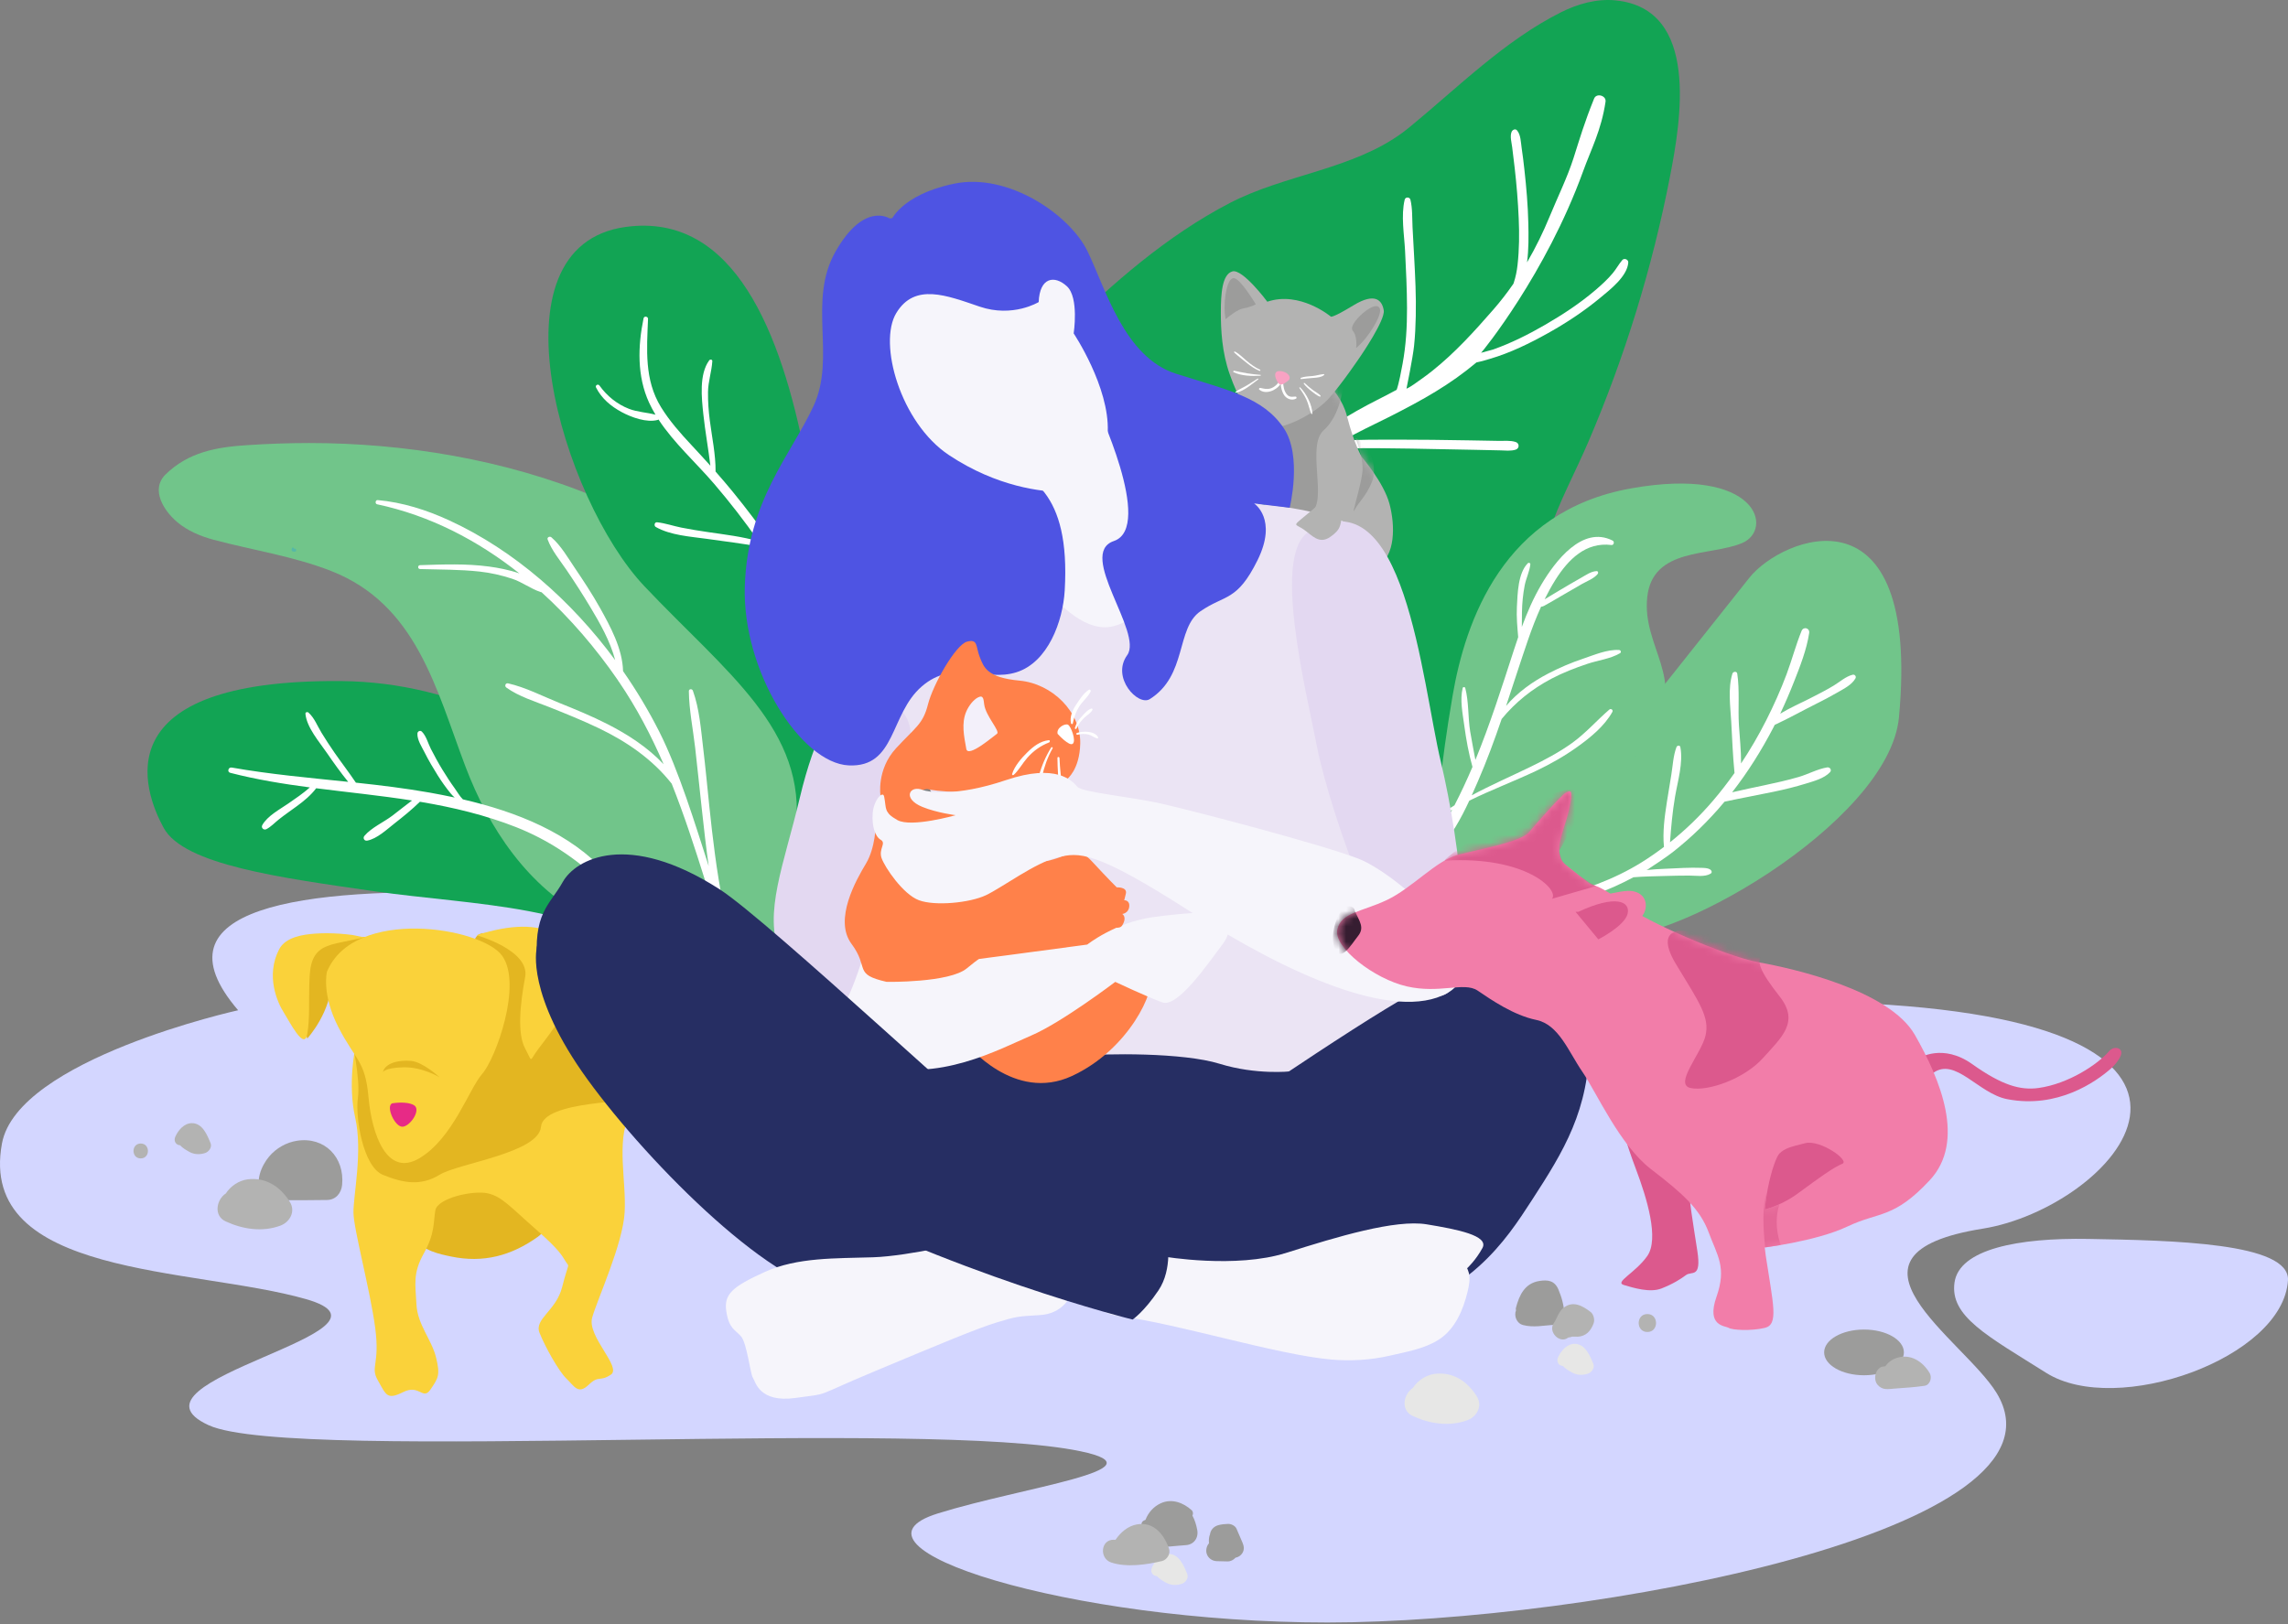 <svg width="300" height="213" viewBox="0 0 300 213" fill="none" xmlns="http://www.w3.org/2000/svg">
<rect x="0" y="0" width="300" height="213" fill="#808080" stroke="none"/>
<path d="M136.806 106.092C136.806 106.092 112.214 70.237 139.241 43.675C145.835 37.194 152.992 30.917 161.246 26.627C168.49 22.864 177.335 22.247 183.939 17.367C184.218 17.163 184.488 16.951 184.755 16.733C191.114 11.515 197.284 5.307 204.704 1.597C206.91 0.493 209.387 -0.196 211.841 0.05C222.927 1.16 220.375 15.902 218.972 23.136C216.653 35.078 213.056 46.771 208.263 57.952C206.556 61.936 204.374 65.914 203.04 70.023C201.628 74.376 201.386 79.02 201.292 83.563C201.157 89.946 201.371 96.995 198.455 102.87C196.007 107.807 190.988 110.713 185.881 112.236C162.649 119.167 137.487 112.56 136.806 106.092Z" fill="#12A454"/>
<path d="M212.717 34.103C212.252 34.646 211.917 35.288 211.452 35.841C210.777 36.65 209.989 37.365 209.192 38.047C207.171 39.776 204.924 41.248 202.626 42.582C200.445 43.849 198.166 44.991 195.787 45.838C195.643 45.889 194.343 46.224 194.199 46.273C194.415 46.073 202.698 35.915 207.563 22.498C208.643 19.516 209.955 17.107 210.517 13.339C210.636 12.537 209.33 12.154 209.016 12.932C207.72 16.142 207.158 18.113 206.308 20.771C205.501 23.286 204.208 25.911 203.207 28.355C202.353 30.434 201.361 32.466 200.225 34.411C200.448 32.708 200.432 30.958 200.391 29.256C200.338 26.922 200.137 24.594 199.88 22.275C199.773 21.307 199.66 20.336 199.513 19.372C199.406 18.655 199.406 17.679 198.916 17.105C198.684 16.828 198.311 17.027 198.198 17.295C197.956 17.875 198.204 18.711 198.276 19.314C198.383 20.211 198.499 21.108 198.602 22.007C198.854 24.218 199.039 26.44 199.133 28.664C199.221 30.684 199.205 32.713 198.982 34.725C198.894 35.526 198.737 36.322 198.483 37.088C198.471 37.125 198.455 37.169 198.439 37.212C197.626 38.387 196.754 39.519 195.815 40.595C193.336 43.441 190.781 46.264 187.821 48.624C187.328 49.019 186.82 49.399 186.302 49.761C185.809 50.104 184.971 50.755 184.416 50.979C184.447 50.814 185.238 46.986 185.411 45.365C185.549 44.075 185.605 42.776 185.634 41.479C185.696 38.847 185.558 36.215 185.417 33.587C185.348 32.321 185.279 31.055 185.21 29.789C185.15 28.606 185.216 27.338 184.93 26.185C184.836 25.816 184.271 25.812 184.183 26.185C183.678 28.264 184.121 30.765 184.231 32.881C184.359 35.39 184.478 37.899 184.488 40.411C184.494 42.856 184.353 45.298 183.907 47.705C183.738 48.63 183.44 50.238 183.129 51.125C181.239 52.151 179.771 52.823 177.903 53.884C175.995 54.966 173.838 56.331 172.046 57.594C167.263 60.967 162.455 64.198 159.14 69.068C157.712 71.163 156.579 73.543 156.249 76.074C155.92 78.616 156.654 80.775 158.101 82.845C158.575 83.522 159.617 82.936 159.219 82.193C157.248 78.536 158.751 74.223 160.86 71.012C163.503 66.992 167.357 63.719 171.246 60.955C172.21 60.269 173.198 59.603 174.203 58.961C175.279 58.937 176.638 58.811 176.88 58.807C179.604 58.758 182.329 58.795 185.053 58.838C187.818 58.88 190.586 58.938 193.351 58.997C194.453 59.02 195.555 59.044 196.656 59.067C197.331 59.08 198.1 59.188 198.75 58.969C199.24 58.803 199.24 58.143 198.75 57.977C198.056 57.74 197.218 57.837 196.49 57.825C195.219 57.805 193.948 57.78 192.673 57.757C189.434 57.7 186.198 57.658 182.959 57.66C180.681 57.661 178.383 57.649 176.105 57.79C178.032 56.648 180.078 55.727 182.062 54.724C186.641 52.411 190.122 50.447 193.593 47.534C194.315 47.385 194.987 47.174 195.385 47.058C198.025 46.281 200.548 45.046 202.946 43.71C205.366 42.36 207.701 40.819 209.836 39.047C211.104 37.994 213.382 36.24 213.498 34.426C213.524 34.04 212.974 33.805 212.717 34.103Z" fill="white"/>
<path d="M31.224 132.502C31.224 132.502 2.297 138.901 0.256 149.98C-2.987 167.594 25.345 166.172 40.106 170.384C54.868 174.597 14.579 181.073 27.361 186.928C32.952 189.489 57.49 189.162 82.854 188.834C106.796 188.525 131.473 188.217 141.645 190.337C152.921 192.687 134.002 195.044 122.931 198.51C108.935 202.891 140.063 212.8 174.052 212.8C208.041 212.8 272.892 200.827 261.78 182.68C257.502 175.69 238.906 164.512 259.982 161.147C276.773 158.466 299.541 134.512 245.19 131.64C208.738 129.714 130.916 124.175 121.109 122.967C111.234 121.75 8.049 105.5 31.224 132.502Z" fill="#D3D6FF"/>
<path d="M38.949 149.618C37.544 149.832 36.2 150.599 35.288 151.686C34.272 152.898 33.397 154.958 34.279 156.462C34.571 156.96 35.074 157.166 35.564 157.122C35.868 157.304 36.217 157.415 36.578 157.419C38.675 157.441 40.771 157.406 42.868 157.388C44.031 157.378 44.756 156.485 44.859 155.397C45.199 151.792 42.574 149.062 38.949 149.618Z" fill="#9C9C9B"/>
<path d="M193.659 183.185C192.438 181.175 190.48 179.875 188.079 180.202C186.974 180.352 185.875 181.074 185.254 182.043C184.02 182.843 183.606 184.964 185.225 185.711C187.473 186.749 190.037 187.144 192.407 186.268C193.643 185.811 194.412 184.422 193.659 183.185Z" fill="#E7E7E6"/>
<path d="M55.991 156.215C55.991 156.215 53.635 160.667 54.605 162.527C55.387 164.025 57.614 164.48 59.114 164.796C63.364 165.689 67.043 164.705 70.527 162.213C73.373 160.178 70.935 155.08 70.935 155.08C70.935 155.08 58.126 153.318 55.991 156.215Z" fill="#E3B621"/>
<path d="M46.573 137.514C46.573 137.514 45.566 142.14 46.573 146.585C47.582 151.029 46.313 156.854 46.344 159.051C46.376 161.247 48.537 169.211 49.194 174.14C49.851 179.068 48.488 179.207 49.561 181.079C50.636 182.951 50.716 183.66 52.864 182.584C55.011 181.507 55.445 183.726 56.447 182.241C57.448 180.757 57.755 180.387 57.172 178.028C56.588 175.67 54.745 173.761 54.605 171.088C54.466 168.414 54.114 166.996 55.576 164.386C57.037 161.775 56.808 160.36 57.084 158.745C57.363 157.129 62.062 156.08 63.97 156.518C65.819 156.943 66.92 158.3 70.266 161.233C73.546 164.104 73.706 164.756 74.205 165.512C74.701 166.267 74.563 165.436 73.709 168.808C72.915 171.945 70.018 172.978 70.743 174.807C71.468 176.636 73.26 179.85 74.274 180.822C75.291 181.793 75.796 182.962 77.177 181.634C78.558 180.308 78.574 181.292 80.084 180.308C81.594 179.323 76.939 175.284 77.648 172.802C78.355 170.32 81.675 163.151 81.904 158.995C82.133 154.839 80.812 149.904 82.507 146.197C84.202 142.491 86.336 138.064 86.336 138.064C86.336 138.064 69.46 122.894 65.241 128.195C61.023 133.494 46.573 137.514 46.573 137.514Z" fill="#FAD23A"/>
<path d="M64.591 122.602C64.591 122.602 68.48 123.834 69.099 125.615C69.714 127.395 68.854 137.514 68.854 137.514C68.854 137.514 67.159 132.279 64.711 130.224C62.266 128.168 60.913 122.59 63.333 122.401C65.75 122.21 64.591 122.602 64.591 122.602Z" fill="#E3B621"/>
<path d="M46.126 136.452C46.126 136.452 47.281 141.447 46.927 144.016C46.573 146.585 47.604 153.02 50.196 154.084C52.789 155.147 55.148 155.613 57.627 154.084C60.109 152.555 70.63 151.238 70.935 147.779C71.236 144.321 83.27 144.577 84.032 144.004C84.792 143.431 85.724 139.119 85.724 139.119L73.122 129.165L64.397 129.932L46.126 136.452Z" fill="#E3B621"/>
<path d="M40.29 136.212C40.29 136.212 43.58 132.588 43.422 128.462C43.264 124.337 47.576 125.012 48.185 123.327C48.795 121.642 38.822 125.158 38.267 126.042C37.636 127.051 40.29 136.212 40.29 136.212Z" fill="#E3B621"/>
<path d="M48.172 122.871C47.807 123.043 46.603 122.677 46.191 122.628C45.637 122.561 45.085 122.497 44.528 122.46C43.492 122.393 42.45 122.373 41.414 122.445C39.772 122.56 37.446 122.872 36.596 124.517C34.795 128.005 36.395 131.507 37.187 132.759C37.98 134.011 39.907 137.878 40.29 135.601C40.639 133.526 40.481 131.416 40.552 129.324C40.613 127.516 40.569 125.349 42.344 124.352C43.089 123.934 43.94 123.753 44.777 123.579C45.911 123.342 47.044 123.105 48.172 122.871Z" fill="#FAD23A"/>
<path d="M62.489 122.661C62.489 122.661 69.516 124.619 68.854 128.157C68.192 131.695 67.805 135.577 68.854 137.514C69.902 139.451 69.303 139.273 70.633 137.514C71.964 135.756 76.123 130.613 75.74 127.021C75.357 123.43 71.886 119.604 62.489 122.661Z" fill="#FAD23A"/>
<path d="M42.87 127.45C42.87 127.45 42.126 130.354 44.371 134.726C46.618 139.098 47.895 139.106 48.317 143.891C48.739 148.675 50.687 154.53 55.054 151.875C59.422 149.22 61.481 142.836 63.236 140.835C64.993 138.834 68.534 129.113 65.844 125.357C63.157 121.601 46.432 118.907 42.87 127.45Z" fill="#FAD23A"/>
<path d="M51.397 144.716C51.397 144.716 53.253 144.377 54.261 144.943C55.27 145.509 53.841 147.662 52.821 147.776C51.801 147.889 50.564 145.151 51.397 144.716Z" fill="#E72A86"/>
<path d="M50.196 140.642C50.196 140.642 50.347 140.055 52.864 139.986C55.381 139.916 57.627 141.289 57.627 141.289C57.627 141.289 55.492 139.297 53.912 139.149C52.331 139.001 50.502 139.385 50.196 140.642Z" fill="#E3B621"/>
<path d="M171.356 47.988C171.356 47.988 175.606 50.661 176.591 54.499C177.577 58.338 178.556 59.947 178.556 59.947C178.556 59.947 181.45 63.28 182.197 66.117C182.944 68.953 182.978 72.899 180.612 74.317C178.248 75.736 167.643 71.643 167.643 71.643C167.643 71.643 165.653 66.57 165.844 66.405C166.039 66.24 165.374 51.94 165.374 51.94L171.356 47.988Z" fill="#B3B3B2"/>
<mask id="mask0_88_900" style="mask-type:luminance" maskUnits="userSpaceOnUse" x="165" y="47" width="18" height="28">
<path d="M171.356 47.988C171.356 47.988 175.606 50.661 176.591 54.499C177.577 58.338 178.556 59.947 178.556 59.947C178.556 59.947 181.45 63.28 182.197 66.117C182.944 68.953 182.978 72.899 180.612 74.317C178.248 75.736 167.643 71.643 167.643 71.643C167.643 71.643 165.653 66.57 165.844 66.405C166.039 66.24 165.374 51.94 165.374 51.94L171.356 47.988Z" fill="white"/>
</mask>
<g mask="url(#mask0_88_900)">
<path d="M176.152 50.439C176.152 50.439 175.841 54.401 173.559 56.436C171.28 58.471 174.058 65.582 171.99 67.144C169.921 68.707 166.161 66.918 166.409 66.055C166.654 65.192 167.888 59.395 167.888 59.395L166.409 55.203C166.409 55.203 174.997 50.112 176.152 50.439Z" fill="#9C9C9B"/>
<path d="M177.727 57.484C177.727 57.484 178.845 60.001 178.637 61.918C178.43 63.835 177.09 67.897 177.605 66.884C178.123 65.87 179.052 65.181 179.849 63.301C180.552 61.634 179.849 59.947 179.849 59.947C179.849 59.947 178.396 57.431 177.727 57.484Z" fill="#9C9C9B"/>
</g>
<path d="M166.168 39.572C166.168 39.572 162.919 35.199 161.576 35.6C160.229 36 160.075 38.583 160.075 40.941C160.075 43.298 160.217 46.186 161.23 49.065C162.354 52.263 164.266 56.158 166.591 56.127C168.92 56.097 172.561 54.121 174.278 52.209C175.995 50.296 178.452 46.63 178.452 46.63C178.452 46.63 181.635 41.976 181.437 40.714C181.239 39.451 180.364 38.276 177.457 40.049C174.548 41.822 174.485 41.514 174.485 41.514C174.485 41.514 170.433 38.123 166.168 39.572Z" fill="#B3B3B2"/>
<path d="M205.762 105.479C205.762 105.479 225.089 81.201 229.361 75.793C233.636 70.385 251.881 63.051 248.99 94.076C247.688 108.051 217.776 124.968 210.109 122.689C202.441 120.409 199.444 112.013 205.762 106.893" fill="#71C58A"/>
<path d="M188.461 106.919C188.606 105.702 188.766 101.179 190.454 91.295C192.143 81.412 197.099 67.066 213.819 64.063C230.535 61.06 232.591 69.475 228.42 71.228C224.251 72.981 216.681 71.753 215.984 78.325C215.284 84.897 221.163 89.049 216.722 96.019C212.284 102.989 193.248 123.15 188.461 117.756C183.672 112.362 188.461 106.919 188.461 106.919Z" fill="#71C58A"/>
<path d="M94.333 119.563C94.333 119.563 75.991 89.563 44.677 89.327C13.364 89.09 18.804 103.727 21.462 108.586C24.121 113.446 36.764 115.117 49.153 116.905C61.541 118.692 79.525 118.882 82.193 126.412C84.864 133.941 92.843 151.397 97.842 142.705C102.839 134.014 94.333 119.563 94.333 119.563Z" fill="#12A454"/>
<path d="M212.299 85.253C210.746 85.152 209.004 85.912 207.554 86.4C205.991 86.925 204.475 87.574 203.015 88.331C200.956 89.398 198.992 90.802 197.479 92.58C198.436 89.72 199.349 86.845 200.332 83.986C200.85 82.484 201.411 81.008 202.064 79.574C202.184 79.566 202.306 79.545 202.454 79.464C203.21 79.05 203.951 78.613 204.691 78.177C205.598 77.644 206.506 77.115 207.422 76.596C208.075 76.225 209.023 75.876 209.494 75.271C209.6 75.135 209.547 74.901 209.343 74.906C208.63 74.925 207.902 75.452 207.3 75.789C206.383 76.301 205.482 76.838 204.578 77.372C203.891 77.778 203.207 78.188 202.526 78.605C202.959 77.728 203.43 76.868 203.957 76.031C205.639 73.368 207.934 71.061 211.298 71.482C211.606 71.521 211.716 71.039 211.452 70.905C207.447 68.87 203.869 73.688 202.124 76.632C201.069 78.411 200.253 80.297 199.541 82.228C199.541 81.585 199.547 80.942 199.557 80.3C199.579 79.12 199.691 77.946 199.914 76.787C200.096 75.848 200.558 74.952 200.658 74.01C200.68 73.833 200.435 73.759 200.326 73.871C199.032 75.174 198.985 77.864 198.894 79.584C198.825 80.931 198.951 82.246 199.064 83.566C198.863 84.15 198.665 84.736 198.477 85.325C196.923 90.125 195.379 94.985 193.452 99.671C193.232 98.426 192.968 97.187 192.768 95.939C192.469 94.079 192.598 92.054 192.124 90.241C192.08 90.074 191.826 90.07 191.785 90.241C191.405 91.809 191.782 93.592 191.996 95.17C192.24 96.983 192.57 98.818 193.069 100.585C192.341 102.294 191.559 103.977 190.709 105.624C190.48 105.767 190.25 105.912 190.024 106.061C189.858 106.171 190.009 106.433 190.185 106.33C190.257 106.286 190.332 106.245 190.407 106.202C189.497 107.914 188.471 109.66 187.04 110.984C186.023 111.922 185.141 112.006 183.939 111.412C183.496 111.192 182.906 111.66 183.217 112.135C184.645 114.329 187.218 112.926 188.584 111.477C190.31 109.646 191.572 107.336 192.655 105.01C195.523 103.598 198.549 102.466 201.43 101.098C203.313 100.203 205.128 99.173 206.823 97.957C208.539 96.729 210.369 95.239 211.411 93.376C211.556 93.114 211.226 92.882 211.013 93.067C209.333 94.519 207.924 96.161 206.104 97.467C204.415 98.68 202.563 99.656 200.699 100.565C198.106 101.829 195.489 102.958 192.972 104.314C193.248 103.706 193.511 103.098 193.772 102.502C194.943 99.807 195.95 97.062 196.898 94.297C198.703 92.101 200.869 90.366 203.417 89.021C204.921 88.227 206.515 87.613 208.125 87.071C209.506 86.605 211.157 86.417 212.416 85.673C212.616 85.554 212.519 85.267 212.299 85.253Z" fill="white"/>
<path d="M21.629 62.309C21.656 62.28 21.685 62.252 21.714 62.223C24.708 59.305 28.33 58.653 32.349 58.387C35.062 58.207 37.779 58.109 40.497 58.107C65.122 58.085 94.161 66.618 106.932 89.554C109.945 94.961 111.659 101.001 112.381 107.129C112.738 110.147 112.851 113.192 112.776 116.23C112.741 117.592 113.187 123.074 112.07 123.92C111.718 124.189 111.241 124.218 110.796 124.235C99.817 124.661 87.24 125.818 77.174 120.515C69.221 116.326 64.108 108.693 60.998 100.46C57.165 90.308 54.6 79.263 43.407 74.885C38.448 72.945 33.163 72.168 28.041 70.803C26.308 70.342 24.58 69.622 23.203 68.448C21.48 66.98 19.759 64.259 21.629 62.309Z" fill="#71C58A"/>
<path d="M111.357 89.767C106.423 93.783 110.642 25.839 82.033 29.764C63.741 32.273 73.775 65.545 84.475 76.869C95.174 88.192 105.915 95.734 104.32 108.87C102.726 122.007 111.357 89.767 111.357 89.767Z" fill="#12A454"/>
<path d="M121.571 137.782C121.571 137.782 115.846 139.821 120.284 144.589C124.725 149.358 137.929 161.253 143.017 160.461C148.102 159.667 163.694 152.319 165.995 150.921C168.299 149.522 178 142.348 175.533 139.522C173.066 136.697 159.09 134.827 158.597 134.529C158.104 134.23 121.571 137.782 121.571 137.782Z" fill="#262E63"/>
<path d="M100.724 135.12C98.36 129.763 96.571 124.192 94.823 118.607C93.966 114.331 93.451 109.997 92.996 105.659C92.733 103.136 92.5 100.608 92.196 98.089C91.898 95.594 91.706 92.958 90.849 90.586C90.749 90.312 90.316 90.34 90.322 90.658C90.353 93.139 90.868 95.624 91.151 98.089C91.455 100.759 91.728 103.431 92.02 106.103C92.234 108.081 92.632 111.623 92.924 113.597C91.148 108.101 89.041 101.112 86.427 95.936C85.059 93.229 83.471 90.573 81.694 88.02C81.619 85.078 80.037 82.178 78.643 79.684C77.651 77.913 76.534 76.215 75.398 74.536C74.475 73.173 73.555 71.558 72.3 70.473C72.099 70.297 71.697 70.459 71.807 70.759C72.347 72.213 73.436 73.504 74.299 74.779C75.366 76.356 76.399 77.955 77.378 79.588C78.637 81.686 80.015 84.091 80.661 86.579C74.962 78.844 67.476 72.204 58.914 68.257C55.961 66.895 52.776 65.879 49.526 65.591C49.21 65.563 49.144 66.077 49.451 66.142C56.366 67.609 62.627 70.871 68.104 75.21C66.745 74.732 65.276 74.462 64.108 74.306C61.108 73.905 58.088 74.026 55.075 74.126C54.747 74.137 54.747 74.625 55.075 74.635C57.686 74.713 60.304 74.681 62.903 74.967C64.34 75.126 65.756 75.45 67.131 75.9C68.465 76.338 69.585 77.226 70.897 77.654C70.935 77.667 70.969 77.671 71.004 77.671C74.779 81.096 78.125 85.023 80.994 89.18C81.013 89.212 81.035 89.244 81.057 89.276C81.076 89.335 81.107 89.381 81.148 89.412C83.496 92.855 85.388 96.487 87.011 100.231C84.939 98.036 82.35 96.349 79.641 94.967C77.582 93.916 75.436 93.04 73.295 92.175C71.129 91.302 68.901 90.144 66.622 89.628C66.277 89.55 66.12 89.981 66.39 90.178C68.035 91.361 70.15 91.998 72.024 92.742C74.205 93.611 76.386 94.491 78.508 95.507C82.202 97.279 85.542 99.577 88.072 102.786C91.367 111.06 93.577 119.797 96.603 128.224C97.519 130.77 98.523 133.282 99.694 135.721C100.03 136.421 101.025 135.81 100.724 135.12Z" fill="white"/>
<path d="M195.592 132.422C195.592 132.422 208.401 127.837 208.401 136.548C208.401 145.592 205.005 151.013 200.856 157.415C197.413 162.723 192.689 170.101 179.865 173.068C167.04 176.037 169.786 159.224 170.358 158.238C170.929 157.251 188.521 146.201 188.521 146.201L195.592 132.422Z" fill="#262E63"/>
<path d="M242.92 88.496C242.019 88.713 241.219 89.446 240.428 89.924C239.383 90.554 238.291 91.107 237.205 91.657C235.971 92.281 234.634 92.867 233.419 93.608C234.069 92.235 234.669 90.838 235.224 89.425C236.031 87.379 236.885 85.21 237.217 83.027C237.318 82.363 236.47 82.132 236.219 82.751C235.466 84.6 234.957 86.552 234.257 88.424C233.482 90.493 232.578 92.511 231.58 94.483C230.595 96.428 229.496 98.316 228.288 100.131C228.297 98.454 228.112 96.756 228.005 95.097C227.867 92.882 228.121 90.533 227.786 88.351C227.735 88.008 227.239 88.065 227.152 88.351C226.549 90.282 226.882 92.63 226.995 94.621C227.123 96.868 227.202 99.145 227.428 101.385C226.54 102.639 225.601 103.855 224.603 105.023C222.899 107.016 221.016 108.842 218.969 110.47C219.113 108.486 219.286 106.526 219.622 104.541C219.967 102.484 220.72 100.07 220.325 97.987C220.272 97.708 219.898 97.766 219.817 97.987C219.393 99.123 219.336 100.397 219.145 101.59C218.953 102.788 218.749 103.985 218.561 105.184C218.263 107.102 217.984 109.125 218.178 111.079C217.233 111.791 216.264 112.467 215.259 113.094C213.429 114.233 211.487 115.164 209.478 115.937C207.472 116.708 205.376 117.082 203.342 117.738C203.015 117.843 203.069 118.338 203.423 118.34C207.07 118.359 210.915 116.801 214.176 115.061C215.545 114.941 216.982 114.936 218.31 114.891C219.365 114.856 220.419 114.844 221.474 114.838C222.337 114.833 223.523 115.057 224.289 114.591C224.565 114.423 224.399 114.13 224.189 114.01C223.897 113.847 223.467 113.837 223.14 113.825C221.546 113.762 219.908 113.877 218.31 113.947C217.494 113.983 216.672 114.03 215.856 114.118C216.025 114.1 216.298 113.849 216.446 113.758C217.215 113.278 217.949 112.754 218.693 112.236C219.211 111.876 219.713 111.454 220.206 111.052C220.805 110.56 221.389 110.05 221.96 109.525C223.112 108.464 224.208 107.339 225.25 106.165C225.545 105.832 225.833 105.49 226.119 105.148C228.25 104.682 230.397 104.299 232.531 103.851C233.966 103.552 235.387 103.207 236.784 102.775C237.823 102.455 239.179 102.099 239.945 101.284C240.221 100.989 239.938 100.593 239.577 100.651C238.331 100.85 237.085 101.542 235.864 101.9C234.349 102.346 232.795 102.684 231.251 103.014C229.936 103.296 228.617 103.558 227.308 103.872C227.246 103.886 227.18 103.9 227.114 103.916C229.176 101.271 230.965 98.414 232.512 95.443C232.575 95.321 232.635 95.196 232.698 95.072C234.518 94.237 236.288 93.233 238.074 92.343C239.047 91.86 240.004 91.354 240.946 90.811C241.759 90.34 242.82 89.815 243.287 88.972C243.425 88.719 243.199 88.429 242.92 88.496Z" fill="white"/>
<path d="M70.363 124.453C70.363 124.453 68.935 130.431 77.064 141.62C85.194 152.809 102.139 169.769 110.309 169.429C118.476 169.09 143.306 160.539 138.456 156.429C133.604 152.318 101.452 133.288 101.452 133.288C101.452 133.288 70.596 118.292 70.363 124.453Z" fill="#262E63"/>
<path d="M127.628 162.687C127.628 162.687 119.339 164.742 114.474 164.902C109.606 165.061 104.55 164.884 100.278 166.827C96.003 168.769 94.886 169.755 95.237 172.017C95.586 174.279 96.392 174.395 97.161 175.271C97.933 176.148 98.376 180.189 98.718 180.699C99.06 181.209 99.522 184.017 104.311 183.349C109.101 182.68 106.201 183.404 114.744 179.828C123.29 176.251 128.118 174.232 130.673 173.453C133.231 172.675 133.438 172.65 136.313 172.486C139.191 172.322 140.55 170.342 141.269 167.879C141.984 165.415 127.628 162.687 127.628 162.687Z" fill="#F6F5FB"/>
<path d="M79.591 114.604C74.754 109.223 67.699 106.47 60.693 104.843C60.291 104.46 59.921 103.805 59.61 103.377C59.042 102.597 58.521 101.783 58.016 100.961C57.47 100.071 56.971 99.152 56.494 98.222C56.127 97.505 55.893 96.534 55.318 95.963C55.097 95.744 54.746 95.913 54.731 96.207C54.687 97.043 55.316 97.974 55.678 98.698C56.199 99.735 56.789 100.735 57.407 101.717C57.931 102.546 58.499 103.347 59.124 104.103C59.284 104.297 59.45 104.458 59.62 104.602C58.521 104.364 57.429 104.152 56.348 103.959C53.139 103.39 49.905 102.997 46.664 102.652C45.756 101.303 44.757 100.01 43.831 98.677C43.248 97.836 42.693 96.977 42.157 96.105C41.616 95.225 41.223 94.144 40.439 93.456C40.304 93.337 40.029 93.403 40.048 93.617C40.214 95.41 41.866 97.296 42.856 98.744C43.739 100.034 44.664 101.323 45.654 102.546C40.549 102.014 35.433 101.561 30.384 100.67C29.936 100.591 29.739 101.245 30.193 101.362C33.625 102.248 37.116 102.813 40.626 103.277C39.752 104.054 38.772 104.716 37.811 105.38C36.7 106.15 35.064 107.008 34.391 108.218C34.195 108.57 34.58 108.93 34.925 108.752C35.525 108.443 35.992 107.93 36.518 107.509C37.291 106.892 38.11 106.329 38.909 105.746C39.854 105.055 40.757 104.31 41.458 103.385C45.643 103.92 49.852 104.336 54.018 104.99C53.153 105.636 52.316 106.322 51.457 106.973C50.315 107.839 48.697 108.544 47.782 109.631C47.537 109.923 47.769 110.325 48.145 110.255C49.43 110.012 50.689 108.815 51.698 108.023C52.854 107.117 54.005 106.187 55.057 105.158C55.132 105.17 55.207 105.181 55.281 105.195C59.494 105.91 63.672 106.913 67.655 108.48C71.798 110.111 75.401 112.52 78.653 115.544C79.28 116.131 80.162 115.24 79.591 114.604Z" fill="white"/>
<path d="M162.841 65.927C162.841 65.927 178.207 66.59 180.263 71.643C182.322 76.695 184.682 130.694 184.682 130.694L169.171 140.519C169.171 140.519 164.73 141.011 159.912 139.522C155.094 138.034 145.013 138.145 141.127 138.506C139.326 138.673 126.589 113.756 118.567 96.409C114.757 88.174 118.692 78.251 119.282 77.833C125.054 73.722 156.984 64.888 162.841 65.927Z" fill="#EBE4F4"/>
<path d="M138.456 158.238C138.456 158.238 148.833 154.216 155.826 149.442C162.816 144.668 182.872 130.931 187.536 129.133C192.2 127.335 196.371 125.703 201.013 126.878C205.655 128.051 210.099 133.013 207.861 138.637C205.624 144.261 192.25 155.06 185.75 158.323C178.807 161.808 160.844 167.322 151.171 167.63C141.498 167.939 138.052 159.712 138.052 159.712L138.456 158.238Z" fill="#262E63"/>
<path d="M126.781 136.944C126.781 136.944 132.951 144.648 140.553 141.125C148.158 137.601 151.56 129.709 150.804 128.146C150.047 126.584 145.066 126.079 145.066 126.079L126.781 136.944Z" fill="#FF814A"/>
<path d="M152.571 164.801C152.571 164.801 162.021 166.437 168.697 164.31C175.37 162.184 182.981 159.911 187.055 160.579C191.126 161.246 195.25 162.067 194.378 163.685C193.505 165.297 192.375 166.335 192.366 166.344C192.391 166.322 192.598 166.958 192.604 166.988C192.783 167.762 192.617 168.634 192.435 169.389C191.851 171.799 190.803 174.333 188.634 175.715C186.763 176.908 184.353 177.316 182.219 177.809C179.749 178.378 177.106 178.54 174.582 178.317C167.367 177.677 154.539 173.634 146.771 172.615C139.003 171.595 152.571 164.801 152.571 164.801Z" fill="#F6F5FB"/>
<path d="M108.881 86.182C107.99 83.58 106.847 81.061 105.582 78.619C102.977 73.588 99.691 68.929 96.116 64.546C95.372 63.631 94.603 62.737 93.825 61.851C93.844 59.616 93.357 57.373 93.072 55.168C92.908 53.919 92.817 52.666 92.833 51.407C92.852 50.024 93.316 48.73 93.398 47.374C93.414 47.135 93.106 47.103 92.99 47.264C91.647 49.102 91.995 52.213 92.221 54.328C92.46 56.591 92.877 58.825 93.144 61.083C92.331 60.175 91.505 59.275 90.671 58.383C89.211 56.822 87.783 55.209 86.659 53.381C84.469 49.807 84.811 45.836 84.968 41.825C84.98 41.492 84.45 41.415 84.384 41.746C83.627 45.414 83.517 49.338 85.103 52.8C85.354 53.346 85.639 53.875 85.947 54.391C84.804 54.084 83.615 54.063 82.469 53.619C80.903 53.011 79.579 51.934 78.606 50.573C78.414 50.302 78.003 50.533 78.157 50.835C78.894 52.279 80.103 53.285 81.512 54.048C82.774 54.731 84.798 55.471 86.236 55.077C86.276 55.065 86.311 55.046 86.342 55.022C88.367 58.11 91.289 60.715 93.64 63.462C95.705 65.876 97.657 68.391 99.474 71.001C97.328 70.377 95.099 70.12 92.889 69.797C91.7 69.623 90.507 69.432 89.327 69.198C88.266 68.987 87.227 68.612 86.151 68.501C85.812 68.467 85.715 68.962 85.984 69.115C87.883 70.207 90.514 70.376 92.651 70.67C95.024 70.996 97.397 71.312 99.757 71.71C99.829 71.722 99.892 71.709 99.945 71.685C101.279 73.644 102.538 75.655 103.696 77.723C105.13 80.29 106.376 82.962 107.406 85.718C108.432 88.471 108.959 91.295 109.691 94.127C109.838 94.692 110.748 94.583 110.72 93.987C110.588 91.337 109.738 88.675 108.881 86.182Z" fill="white"/>
<path d="M121.109 129.38C121.109 129.38 132.496 117.187 137.656 117.2C142.813 117.212 148.073 122.821 148.073 122.821L143.99 126.584L127.11 131.042L121.109 129.38Z" fill="#FF814A"/>
<path d="M112.271 124.817C112.271 124.817 114 127.482 118.57 127.001C123.137 126.518 142.559 123.887 142.559 123.887C142.559 123.887 146.209 120.985 151.171 120.291C156.13 119.596 159.501 119.637 159.501 119.637C159.501 119.637 162.404 121.056 160.336 123.799C158.268 126.544 154.41 132.202 152.392 131.469C150.377 130.737 146.231 128.781 146.231 128.781C146.231 128.781 139.219 134.111 135.18 135.833C131.137 137.554 122.839 142.128 114.81 139.522C106.781 136.917 105.24 125.68 112.271 124.817Z" fill="#F6F5FB"/>
<path d="M109.835 92.377C109.43 92.735 106.91 96.009 104.857 104.682C102.808 113.354 100.049 119.779 102.28 125.105C104.512 130.431 107.942 136.419 110.861 131.399C113.78 126.379 120.13 100.326 119.345 95.615C118.561 90.904 112.208 90.274 109.835 92.377Z" fill="#E3D8F1"/>
<path d="M114.81 107.967C114.86 108.169 114.778 111.211 113.545 113.266C112.311 115.321 109.267 120.603 111.652 123.8C114.038 126.996 111.819 127.767 116.257 128.779C116.257 128.779 124.496 128.919 126.781 126.996C129.066 125.072 134.003 121.821 134.75 121.449C135.497 121.076 138.786 119.446 141.127 119.891C143.469 120.336 146.473 122.475 147.15 121.364C147.828 120.254 147.15 119.876 147.15 119.876C147.15 119.876 147.973 119.792 148.064 118.913C148.158 118.034 147.398 118.072 147.398 118.072C147.398 118.072 147.42 118.091 147.624 117.2C147.828 116.308 146.429 116.386 146.429 116.386C146.429 116.386 145.336 115.32 143.252 113.059C141.168 110.8 140.76 112.06 137.553 112.869C134.345 113.677 114.81 107.967 114.81 107.967Z" fill="#FF814A"/>
<path d="M134.213 63.301C134.213 63.301 138.915 67.261 138.902 71.643C138.886 76.025 137.596 77.668 137.596 77.668C137.596 77.668 141.105 82.272 144.888 82.272C148.67 82.272 153.767 76.517 153.767 76.517L143.522 49.581L134.213 63.301Z" fill="#F6F5FB"/>
<path d="M116.624 28.641C116.624 28.641 113.294 26.425 109.565 32.973C105.836 39.52 109.669 46.811 106.653 53.291C103.633 59.772 98.037 65.661 97.66 76.844C97.287 88.026 105.03 100.087 111.269 100.387C117.512 100.687 116.637 93.691 120.855 90.037C125.073 86.382 129.116 89.477 133.262 88.176C137.408 86.876 139.367 81.499 139.605 77.446C140.368 64.338 135.023 62.212 130.108 60.074C125.196 57.937 123.629 27.793 116.624 28.641Z" fill="#4E54E3"/>
<path d="M116.775 29.035C116.775 29.035 118.033 25.559 125.105 24.091C132.176 22.624 140.239 28.13 142.59 32.947C144.941 37.765 147.38 46.858 154.209 49.022C161.036 51.186 165.603 52.098 168.333 56.167C170.781 59.819 169.102 66.594 169.102 66.594L164.435 66.034C164.435 66.034 167.574 68.054 164.878 73.491C162.185 78.929 160.634 77.943 157.398 80.173C154.162 82.403 155.688 88.596 150.757 91.695C149.241 92.647 145.66 88.887 147.797 85.928C149.934 82.969 141.162 72.618 146.049 70.96C151.41 69.142 143.654 52.909 143.654 52.909L126.348 47.373L116.775 29.035Z" fill="#4E54E3"/>
<path d="M115.453 104.401C115.453 104.401 114.891 100.957 117.49 98.138C120.089 95.32 121.012 95.001 121.677 92.377C122.343 89.753 125.302 84.574 126.781 84.162C128.262 83.752 127.92 84.791 128.46 86.162C129 87.533 129.408 88.87 133.686 89.27C137.964 89.67 141.736 93.371 141.639 97.538C141.557 100.975 139.916 102.178 139.916 102.178C139.916 102.178 137.421 100.447 132.76 102.54C128.096 104.633 122.051 103.638 121.677 103.506C121.304 103.373 119.725 104.033 120.29 104.818C120.855 105.602 126.348 107.006 126.348 107.006C126.348 107.006 118.159 108.893 117.145 107.599C116.128 106.305 115.72 105.566 115.453 104.401Z" fill="#FF814A"/>
<path d="M136.193 39.617C136.193 39.617 132.813 41.699 128.46 40.219C124.11 38.739 119.942 37.068 117.525 41.048C115.105 45.029 118.074 55.459 124.414 59.68C130.754 63.901 136.68 64.502 139.251 64.529C141.821 64.557 145.073 61.102 145.248 56.624C145.474 50.749 140.779 43.729 140.779 43.729C140.779 43.729 141.501 39.039 139.894 37.551C138.287 36.063 136.316 36.347 136.193 39.617Z" fill="#F6F5FB"/>
<path d="M126.699 98.221C126.417 96.608 126.015 94.88 126.715 93.281C127.004 92.621 127.597 91.78 128.268 91.453C128.962 91.115 128.965 91.774 129.044 92.377C129.248 93.946 131.2 95.918 130.717 96.247C130.233 96.576 126.912 99.447 126.699 98.221Z" fill="#F3F0FA"/>
<path d="M138.673 96.247C138.673 96.247 140.217 97.967 140.672 97.538C141.127 97.111 140.415 95.25 140.032 95.05C139.646 94.85 138.478 95.465 138.673 96.247Z" fill="white"/>
<path d="M137.509 97.082C136.391 97.202 135.503 97.896 134.718 98.659C133.952 99.404 133.017 100.481 132.706 101.518C132.669 101.64 132.823 101.715 132.91 101.636C133.601 101.007 134.072 100.109 134.69 99.403C135.487 98.493 136.423 97.817 137.549 97.38C137.697 97.324 137.694 97.062 137.509 97.082Z" fill="white"/>
<path d="M137.829 98.043C136.46 100.231 135.588 103.144 135.855 105.743C135.867 105.866 136.027 105.863 136.043 105.743C136.385 103.008 136.63 100.614 138.014 98.152C138.083 98.03 137.901 97.925 137.829 98.043Z" fill="white"/>
<path d="M141.24 107.428C140.49 106.164 139.803 105.078 139.436 103.621C139.094 102.263 138.987 100.81 138.918 99.413C138.908 99.243 138.648 99.24 138.651 99.413C138.695 102.008 138.799 105.826 141.127 107.542C141.196 107.592 141.281 107.495 141.24 107.428Z" fill="white"/>
<path d="M142.769 90.471C142.078 90.909 141.548 91.757 141.099 92.429C140.635 93.128 140.224 94.033 140.434 94.883C140.462 94.997 140.647 95.005 140.669 94.883C140.823 94.065 141.058 93.379 141.504 92.667C141.937 91.979 142.65 91.428 142.998 90.701C143.067 90.559 142.923 90.374 142.769 90.471Z" fill="white"/>
<path d="M143.111 92.931C142.615 93.057 142.141 93.654 141.802 94.013C141.394 94.439 141.102 94.914 140.936 95.478C140.892 95.622 141.102 95.669 141.156 95.538C141.372 95.005 141.752 94.555 142.154 94.15C142.48 93.822 143.048 93.523 143.24 93.099C143.281 93.01 143.215 92.905 143.111 92.931Z" fill="white"/>
<path d="M143.977 96.685C143.503 95.842 142 95.871 141.218 96.125C141.062 96.175 141.124 96.415 141.284 96.371C141.768 96.236 142.232 96.229 142.722 96.342C143.139 96.44 143.453 96.737 143.852 96.847C143.946 96.873 144.024 96.769 143.977 96.685Z" fill="white"/>
<path d="M171.607 69.749C166.795 72.709 171.149 90.142 172.696 97.991C174.413 106.684 182.937 131.503 188.917 130.601C193.91 129.847 191.471 110.609 188.929 99.954C186.387 89.301 184.187 62.007 171.607 69.749Z" fill="#E3D8F1"/>
<path d="M115.927 104.477C115.761 103.63 114.543 104.973 114.424 106.676C114.305 108.379 114.744 109.725 115.494 110.156C116.241 110.587 115.18 111.349 115.588 112.537C115.996 113.724 118.388 117.288 120.488 118.072C122.587 118.857 127.151 118.427 129.292 117.406C131.429 116.386 135.804 113.111 138.651 112.449C141.498 111.786 143.469 111.458 156.13 119.596C168.792 127.736 182.865 134.093 189.767 130.249C196.669 126.405 183.261 114.582 178.082 112.609C172.903 110.635 156.789 106.442 152.514 105.456C148.24 104.469 141.909 103.947 141.25 103.181C140.594 102.414 138.504 100.082 131.903 102.317C125.302 104.551 121.605 103.86 121.015 103.617C119.282 102.907 118.24 104.73 120.943 105.834C122.835 106.607 125.302 106.919 125.302 106.919C125.302 106.919 119.465 108.586 117.657 107.555C115.846 106.524 116.257 106.128 115.927 104.477Z" fill="#F6F5FB"/>
<path d="M94.324 116.615C100.865 120.809 131.159 149.364 135.387 152.108C139.621 154.853 153.045 162.505 153.045 162.505C153.045 162.505 153.804 166.408 151.899 169.24C149.994 172.072 148.506 173.068 148.506 173.068C148.506 173.068 124.763 167.243 101.744 154.873C78.728 142.503 71.17 134.048 70.489 126.869C69.808 119.689 72.083 118.738 73.775 115.697C75.467 112.657 82.306 108.911 94.324 116.615Z" fill="#262E63"/>
<path d="M38.647 71.957C38.614 71.957 38.579 71.957 38.545 71.956C38.532 71.922 38.518 71.889 38.498 71.855C38.455 71.783 38.346 71.782 38.303 71.855C38.285 71.888 38.259 71.922 38.25 71.958C38.242 71.991 38.209 72.117 38.252 72.018C38.213 72.109 38.22 72.183 38.283 72.26C38.369 72.365 38.525 72.36 38.647 72.361C38.908 72.365 38.908 71.954 38.647 71.957Z" fill="#56B8A6"/>
<path d="M251.632 138.782C251.632 138.782 254.711 136.802 258.592 139.565C262.477 142.328 264.885 143.029 267.287 142.698C271.201 142.158 275.062 139.608 276.581 137.831C277.1 137.224 278.069 137.349 278.145 137.999C278.207 138.547 277.494 139.526 276.748 140.181C274.826 141.864 269.788 145.454 263.16 144.159C259.401 143.425 256.371 138.608 253.476 140.726C250.863 142.636 250.17 139.332 251.632 138.782Z" fill="#DC598D"/>
<path d="M232.261 148.393C232.261 148.393 227.494 155.195 229.054 157.004C230.617 158.813 232.867 159.923 233.413 159.72C233.956 159.518 243.115 153.633 243.115 153.633V150.221C243.115 150.221 233.375 146.666 232.261 148.393Z" fill="#DC598D"/>
<path d="M212.918 148.393C212.918 148.393 213.059 149.514 214.503 153.342C215.947 157.169 217.569 162.499 215.987 164.738C214.406 166.977 211.656 168.167 212.912 168.537C214.17 168.906 216.339 169.591 217.861 168.988C219.387 168.385 220.344 167.773 221.078 167.227C221.813 166.682 223.112 167.714 222.553 164.073C221.995 160.431 221.411 157.127 221.533 155.894C221.656 154.661 212.918 148.393 212.918 148.393Z" fill="#DC598D"/>
<path d="M205.295 103.976C205.974 103.632 206.334 103.45 205.734 106.179C205.13 108.909 203.404 111.951 205.295 113.431C207.188 114.911 208.582 116.144 208.996 116.144C209.407 116.144 211.357 117.14 213.402 118.897C215.444 120.654 226.139 125.412 230.634 126.22C235.129 127.027 247.718 129.861 251.077 135.736C254.434 141.611 257.769 149.701 253.031 154.791C248.293 159.882 246.415 158.88 242.231 160.866C238.046 162.852 230.906 163.677 230.906 163.677L230.615 158.813C230.615 158.813 233.144 158.445 235.786 156.491C238.428 154.538 240.483 153.058 241.551 152.647C242.623 152.235 238.672 149.44 236.703 149.933C234.727 150.427 233.984 150.618 233.295 151.317C232.613 152.015 230.564 158.334 231.525 164.7C232.486 171.065 233.251 173.723 231.399 174.162C229.55 174.599 227.138 174.449 226.67 174.162C226.203 173.875 223.696 173.973 225.062 170.093C226.424 166.212 225.188 164.732 224.038 161.633C222.887 158.535 220.589 156.504 216.477 153.342C212.365 150.181 209.347 143.299 207.494 140.598C205.642 137.897 204.391 134.38 201.429 133.771C198.471 133.162 195.534 131.14 193.755 129.931C192.829 129.302 191.539 129.446 189.902 129.589C188.391 129.721 186.583 129.853 184.494 129.38C180.138 128.393 174.895 124.249 175.337 121.964C175.78 119.679 178.574 119.596 181.864 118.035C185.154 116.473 188.296 112.882 191.122 112.128C193.951 111.375 199.378 110.45 200.484 109.145C201.596 107.841 204.735 104.261 205.295 103.976Z" fill="#F27DA9"/>
<mask id="mask1_88_900" style="mask-type:luminance" maskUnits="userSpaceOnUse" x="175" y="103" width="81" height="72">
<path d="M205.294 103.976C205.975 103.632 206.336 103.45 205.733 106.179C205.131 108.909 203.405 111.951 205.294 113.431C207.187 114.911 208.583 116.144 208.994 116.144C209.406 116.144 211.358 117.14 213.401 118.897C215.444 120.654 226.141 125.412 230.635 126.22C235.13 127.027 247.719 129.861 251.077 135.736C254.436 141.611 257.769 149.701 253.03 154.791C248.293 159.882 246.417 158.88 242.23 160.866C238.046 162.852 230.905 163.676 230.905 163.676L230.617 158.813C230.617 158.813 233.143 158.445 235.786 156.491C238.429 154.538 240.485 153.058 241.552 152.647C242.622 152.235 238.674 149.44 236.702 149.933C234.728 150.427 233.984 150.618 233.297 151.317C232.613 152.015 230.563 158.334 231.527 164.7C232.487 171.065 233.25 173.723 231.398 174.162C229.549 174.599 227.139 174.449 226.671 174.162C226.204 173.874 223.696 173.974 225.061 170.093C226.423 166.212 225.19 164.732 224.038 161.633C222.886 158.535 220.589 156.504 216.477 153.342C212.365 150.18 209.346 143.299 207.494 140.598C205.642 137.897 204.39 134.38 201.43 133.771C198.471 133.162 195.536 131.14 193.756 129.931C192.83 129.302 191.54 129.446 189.902 129.589C188.392 129.721 186.584 129.853 184.494 129.38C180.138 128.394 174.896 124.249 175.339 121.964C175.781 119.679 178.575 119.596 181.864 118.035C185.153 116.473 188.295 112.882 191.123 112.128C193.951 111.375 199.378 110.45 200.486 109.145C201.597 107.84 204.735 104.261 205.294 103.976Z" fill="white"/>
</mask>
<g mask="url(#mask1_88_900)">
<path d="M177.646 119.499C178.248 120.83 178.954 121.653 178.066 122.763C177.178 123.872 175.791 126.338 175.003 124.365C174.218 122.392 175.59 119.102 176.591 118.897C177.589 118.692 177.646 119.499 177.646 119.499Z" fill="#361D31"/>
<path d="M220.915 122.08C220.915 122.08 216.722 121.488 219.807 126.544C222.889 131.6 224.167 133.426 223.63 135.809C223.093 138.191 219.437 142.205 221.656 142.699C223.875 143.192 228.683 141.526 231.15 138.782C233.617 136.039 235.962 134.052 233.372 130.73C230.783 127.407 230.042 125.927 231.276 124.817C232.509 123.707 220.915 122.08 220.915 122.08Z" fill="#DC598D"/>
<path d="M203.502 117.88C204.472 116.692 200.012 112.241 189.491 112.88C188.471 112.941 205.203 100.922 207.325 104.087C208.345 105.606 204.374 111.42 204.437 111.636C204.842 113.039 204.513 112.834 206.455 114.353C208.332 115.82 209.29 116.206 209.29 116.206L203.502 117.88Z" fill="#DC598D"/>
<path d="M231.448 163.607C231.197 161.327 230.996 157.988 231.703 156.377C231.703 156.376 231.703 156.376 231.703 156.376C231.58 157.083 231.474 157.843 231.398 158.638C231.878 158.507 232.553 158.289 233.325 157.937C232.898 159.239 232.723 161.037 233.476 163.295C232.613 163.443 231.9 163.545 231.448 163.607Z" fill="#E46797"/>
</g>
<path d="M205.812 118.662C205.812 118.662 210.394 124.925 210.805 124.761C211.217 124.596 215.156 120.824 215.623 119.637C216.088 118.45 215.648 117.178 214.092 116.884C212.535 116.589 207.959 118.072 205.812 118.662Z" fill="#F27DA9"/>
<path d="M206.587 119.596L209.572 123.206C209.572 123.206 213.024 121.456 213.411 119.843C213.793 118.23 211.873 117.294 206.939 119.596" fill="#DC598D"/>
<path d="M169.862 52.012C169.573 52.015 169.319 52.094 169.039 51.973C168.779 51.862 168.622 51.608 168.5 51.365C168.239 50.837 168.267 50.259 168.192 49.691C168.189 49.661 168.173 49.638 168.151 49.621C168.132 49.542 168.004 49.516 167.963 49.598C167.709 50.112 167.445 50.499 166.937 50.796C166.359 51.132 165.854 51.008 165.251 50.876C165.129 50.849 165.009 51.009 165.119 51.103C165.945 51.803 167.376 51.223 167.932 50.318C167.944 50.806 168.085 51.315 168.299 51.708C168.603 52.273 169.338 52.608 169.934 52.284C170.063 52.214 170.006 52.009 169.862 52.012Z" fill="white"/>
<path d="M168.176 48.718C168.923 48.887 169.41 49.541 168.873 49.952C168.34 50.362 167.969 50.568 167.684 50.322C167.395 50.075 166.532 48.348 168.176 48.718Z" fill="#F8A2C3"/>
<path d="M178 45.276C178 45.276 178.082 43.959 177.508 43.302C176.93 42.644 179.786 39.971 180.612 40.342C181.437 40.714 179.397 44.042 178 45.276Z" fill="#9C9C9B"/>
<path d="M178 45.276L178.157 45.285C178.157 45.282 178.16 45.214 178.16 45.101C178.16 44.904 178.148 44.573 178.079 44.219C178.007 43.866 177.878 43.487 177.627 43.198C177.602 43.171 177.589 43.139 177.589 43.078C177.583 42.935 177.696 42.67 177.9 42.386C178.204 41.955 178.691 41.465 179.18 41.09C179.425 40.901 179.67 40.742 179.89 40.632C180.106 40.521 180.301 40.463 180.43 40.464C180.48 40.464 180.521 40.472 180.549 40.485C180.58 40.501 180.596 40.517 180.615 40.553C180.634 40.589 180.646 40.647 180.646 40.726C180.646 40.934 180.552 41.268 180.386 41.649C179.887 42.798 178.75 44.406 177.897 45.158L178 45.276L178.104 45.393C178.71 44.857 179.413 43.963 179.974 43.069C180.254 42.622 180.499 42.176 180.674 41.774C180.847 41.371 180.957 41.016 180.96 40.726C180.96 40.615 180.944 40.511 180.897 40.417C180.853 40.323 180.775 40.243 180.678 40.199C180.599 40.164 180.514 40.15 180.43 40.15C180.15 40.153 179.836 40.288 179.501 40.489C178.998 40.793 178.452 41.258 178.025 41.732C177.812 41.969 177.63 42.208 177.495 42.435C177.363 42.662 177.275 42.873 177.275 43.078C177.272 43.194 177.307 43.313 177.388 43.405C177.586 43.627 177.705 43.958 177.771 44.282C177.834 44.604 177.846 44.918 177.846 45.101C177.846 45.153 177.846 45.195 177.846 45.224C177.843 45.252 177.843 45.266 177.843 45.266L177.821 45.644L178.104 45.393L178 45.276Z" fill="#9C9C9B"/>
<path d="M165.22 48.49C164.564 48.204 164.011 47.783 163.465 47.329C162.972 46.919 162.499 46.409 161.927 46.111C161.849 46.071 161.764 46.172 161.83 46.235C162.342 46.719 162.929 47.151 163.475 47.599C163.98 48.016 164.526 48.382 165.132 48.638C165.232 48.68 165.32 48.534 165.22 48.49Z" fill="white"/>
<path d="M165.257 49.162C164.074 49.091 162.982 48.882 161.833 48.627C161.72 48.602 161.639 48.766 161.752 48.819C162.816 49.319 164.105 49.339 165.257 49.281C165.336 49.277 165.336 49.166 165.257 49.162Z" fill="white"/>
<path d="M164.896 49.659C164.466 49.947 164.021 50.218 163.584 50.491C163.079 50.806 162.495 51.036 162.018 51.385C161.959 51.428 161.993 51.519 162.069 51.504C163.123 51.302 164.115 50.389 164.962 49.77C165.028 49.723 164.965 49.612 164.896 49.659Z" fill="white"/>
<path d="M173.562 49.065C173.063 49.112 172.586 49.273 172.081 49.318C171.575 49.363 171.058 49.376 170.577 49.549C170.493 49.58 170.499 49.733 170.602 49.719C171.158 49.647 171.714 49.608 172.272 49.561C172.73 49.523 173.248 49.488 173.612 49.192C173.663 49.151 173.625 49.059 173.562 49.065Z" fill="white"/>
<path d="M173.132 51.87C172.865 51.605 172.511 51.418 172.203 51.2C171.795 50.91 171.425 50.581 171.064 50.24C171.004 50.187 170.901 50.259 170.951 50.326C171.237 50.701 171.582 51.008 171.952 51.297C172.288 51.557 172.649 51.858 173.044 52.023C173.132 52.06 173.192 51.93 173.132 51.87Z" fill="white"/>
<path d="M170.486 50.817C170.433 50.764 170.329 50.837 170.377 50.901C170.741 51.382 171.048 51.87 171.302 52.419C171.579 53.017 171.673 53.676 171.936 54.273C171.968 54.339 172.071 54.303 172.071 54.236C172.046 53.085 171.287 51.618 170.486 50.817Z" fill="white"/>
<path d="M160.81 41.576C160.81 41.576 162.1 40.457 162.96 40.308C163.82 40.157 164.435 39.849 164.435 39.849C164.435 39.849 162.42 36.519 161.708 36.643C160.995 36.766 160.502 39.787 160.81 41.576Z" fill="#9C9C9B"/>
<path d="M160.81 41.576L160.913 41.694C160.913 41.694 160.932 41.678 160.967 41.648C161.096 41.542 161.425 41.273 161.814 41.016C162.203 40.759 162.655 40.518 162.988 40.462C163.87 40.308 164.498 39.993 164.504 39.989L164.658 39.913L164.57 39.768C164.567 39.766 164.08 38.961 163.497 38.152C163.205 37.748 162.891 37.343 162.596 37.033C162.448 36.878 162.304 36.746 162.169 36.649C162.031 36.554 161.899 36.485 161.748 36.483L161.679 36.488C161.569 36.508 161.472 36.569 161.394 36.649C161.252 36.79 161.139 36.994 161.039 37.247C160.744 38.004 160.562 39.215 160.559 40.336C160.559 40.785 160.59 41.218 160.656 41.602L160.703 41.876L160.913 41.694L160.81 41.576L160.964 41.549C160.904 41.189 160.873 40.771 160.873 40.336C160.873 39.509 160.979 38.619 161.152 37.934C161.24 37.592 161.344 37.301 161.453 37.1C161.507 36.999 161.563 36.922 161.613 36.872C161.664 36.822 161.704 36.802 161.736 36.798L161.748 36.797C161.783 36.794 161.877 36.826 161.987 36.906C162.182 37.043 162.436 37.305 162.693 37.617C163.079 38.084 163.481 38.664 163.788 39.126C163.939 39.357 164.068 39.558 164.159 39.702C164.25 39.845 164.3 39.93 164.3 39.93L164.435 39.849L164.363 39.709L164.341 39.721C164.219 39.778 163.666 40.025 162.935 40.153C162.455 40.239 161.915 40.566 161.472 40.869C161.036 41.172 160.709 41.455 160.706 41.457L160.81 41.576Z" fill="#9C9C9B"/>
<path d="M172.457 66.552C172.457 66.552 172.031 66.918 170.759 67.966C169.491 69.015 169.855 68.707 170.938 69.446C172.018 70.186 172.944 71.453 174.425 70.418C175.904 69.384 175.659 68.891 175.966 67.905C176.274 66.918 176.889 66.98 176.889 66.98C176.889 66.98 174.155 65.137 172.457 66.552Z" fill="#B3B3B2"/>
<path d="M256.269 168.238C255.667 172.651 260.532 175.177 268.296 180.062C277.525 185.87 299.345 178.123 299.995 167.943C300.313 162.972 284.775 162.687 273.816 162.494C264.645 162.332 256.871 163.824 256.269 168.238Z" fill="#D3D6FF"/>
<path d="M249.637 177.378C249.637 179.034 247.295 180.376 244.408 180.376C241.52 180.376 239.179 179.034 239.179 177.378C239.179 175.722 241.52 174.379 244.408 174.379C247.295 174.379 249.637 175.722 249.637 177.378Z" fill="#9C9C9B"/>
<path d="M156.981 200.666C156.858 200.011 156.667 199.36 156.35 198.786C156.469 198.561 156.447 198.253 156.253 198.077C155.154 197.078 153.641 196.51 152.207 197.161C151.259 197.592 150.559 198.387 150.198 199.33C150.123 199.367 150.047 199.401 149.969 199.439C149.542 199.652 149.605 200.25 149.934 200.493C149.931 200.567 149.925 200.641 149.922 200.716C149.919 200.881 150.013 200.99 150.132 201.038C150.073 201.746 150.43 202.464 151.322 202.692C152.725 203.051 154.052 202.729 155.462 202.659C156.544 202.604 157.175 201.7 156.981 200.666Z" fill="#9C9C9B"/>
<path d="M162.916 202.329C162.652 201.721 162.392 201.113 162.131 200.505C161.962 200.114 161.431 199.86 161.026 199.871C160.612 199.883 160.185 199.924 159.787 200.025C159.134 200.19 158.726 200.68 158.654 201.231C158.534 201.527 158.497 201.862 158.506 202.172C158.509 202.258 158.512 202.337 158.519 202.415C158.205 202.76 158.092 203.318 158.208 203.739C158.374 204.345 158.927 204.743 159.545 204.758C160.01 204.77 160.471 204.78 160.935 204.791C161.353 204.801 161.733 204.606 161.996 204.305C162.376 204.235 162.712 204.017 162.916 203.672C163.176 203.224 163.107 202.781 162.916 202.329Z" fill="#9C9C9B"/>
<path d="M205.134 172.414C205.059 171.245 204.792 170.177 204.327 169.104C203.835 167.966 202.968 167.825 201.82 168.012C199.933 168.32 199.214 169.841 198.772 171.514C198.737 171.637 198.744 171.751 198.778 171.852C198.486 172.594 198.85 173.572 199.714 173.794C201.088 174.148 202.41 173.844 203.794 173.756C204.484 173.711 205.184 173.178 205.134 172.414Z" fill="#9C9C9B"/>
<path d="M38.021 157.666C36.798 155.658 34.841 154.357 32.438 154.684C31.336 154.834 30.237 155.556 29.614 156.525C28.382 157.326 27.967 159.446 29.585 160.193C31.833 161.231 34.399 161.626 36.766 160.751C38.004 160.293 38.775 158.904 38.021 157.666Z" fill="#B3B3B2"/>
<path d="M27.61 149.936C27.17 148.857 26.547 147.297 25.144 147.31C24.131 147.319 23.353 148.252 22.981 149.098C22.73 149.672 23.093 150.198 23.617 150.21L23.626 150.222C23.927 150.565 24.449 150.87 24.853 151.091C25.486 151.435 26.195 151.446 26.871 151.238C27.372 151.083 27.832 150.483 27.61 149.936Z" fill="#B3B3B2"/>
<path d="M155.669 206.439C155.229 205.36 154.605 203.8 153.202 203.812C152.188 203.822 151.413 204.755 151.039 205.601C150.788 206.174 151.152 206.701 151.676 206.713L151.686 206.725C151.987 207.067 152.508 207.372 152.913 207.593C153.544 207.938 154.253 207.948 154.928 207.74C155.43 207.586 155.892 206.985 155.669 206.439Z" fill="#E7E7E6"/>
<path d="M208.913 178.879C208.473 177.8 207.849 176.24 206.446 176.253C205.435 176.262 204.657 177.195 204.283 178.041C204.032 178.614 204.396 179.141 204.921 179.153L204.93 179.165C205.231 179.507 205.752 179.813 206.157 180.033C206.788 180.378 207.497 180.388 208.175 180.181C208.674 180.026 209.136 179.425 208.913 178.879Z" fill="#E7E7E6"/>
<path d="M18.451 149.981C17.191 149.981 17.191 151.934 18.451 151.934C19.711 151.934 19.711 149.981 18.451 149.981Z" fill="#B3B3B2"/>
<path d="M253.02 180.097C252.126 178.585 250.535 177.519 248.739 178.089C248.064 178.304 247.556 178.695 247.211 179.189C247.198 179.209 246.781 179.239 246.715 179.266C246.548 179.331 246.404 179.438 246.285 179.567C246.034 179.834 245.896 180.207 245.87 180.568C245.845 180.932 245.93 181.328 246.172 181.612C246.825 182.379 247.568 182.188 248.472 182.12C249.769 182.023 251.062 181.949 252.345 181.757C253.08 181.647 253.359 180.668 253.02 180.097Z" fill="#B3B3B2"/>
<path d="M208.568 172.081C207.472 171.237 206.223 170.547 204.98 171.553C204.362 172.054 204.145 172.932 203.715 173.568C202.962 174.672 204.491 176.287 205.598 175.454L205.636 175.424C205.765 175.418 205.903 175.394 206.044 175.343C206.085 175.329 206.11 175.317 206.129 175.309C206.22 175.305 206.311 175.308 206.405 175.313C206.706 175.328 206.998 175.329 207.3 175.257C208.185 175.044 208.656 174.362 208.957 173.558C209.126 173.11 208.954 172.38 208.568 172.081Z" fill="#B3B3B2"/>
<path d="M216 172.347C214.484 172.347 214.484 174.701 216 174.701C217.519 174.701 217.519 172.347 216 172.347Z" fill="#B3B3B2"/>
<path d="M153.28 203.111C152.609 201.23 151.256 199.544 149.065 199.939C147.879 200.152 146.94 200.969 146.262 201.959C146.203 201.956 146.143 201.95 146.083 201.948C144.301 201.881 144.119 204.396 145.678 204.925C147.7 205.609 150.324 205.225 152.354 204.744C153.02 204.586 153.519 203.775 153.28 203.111Z" fill="#B3B3B2"/>
</svg>
